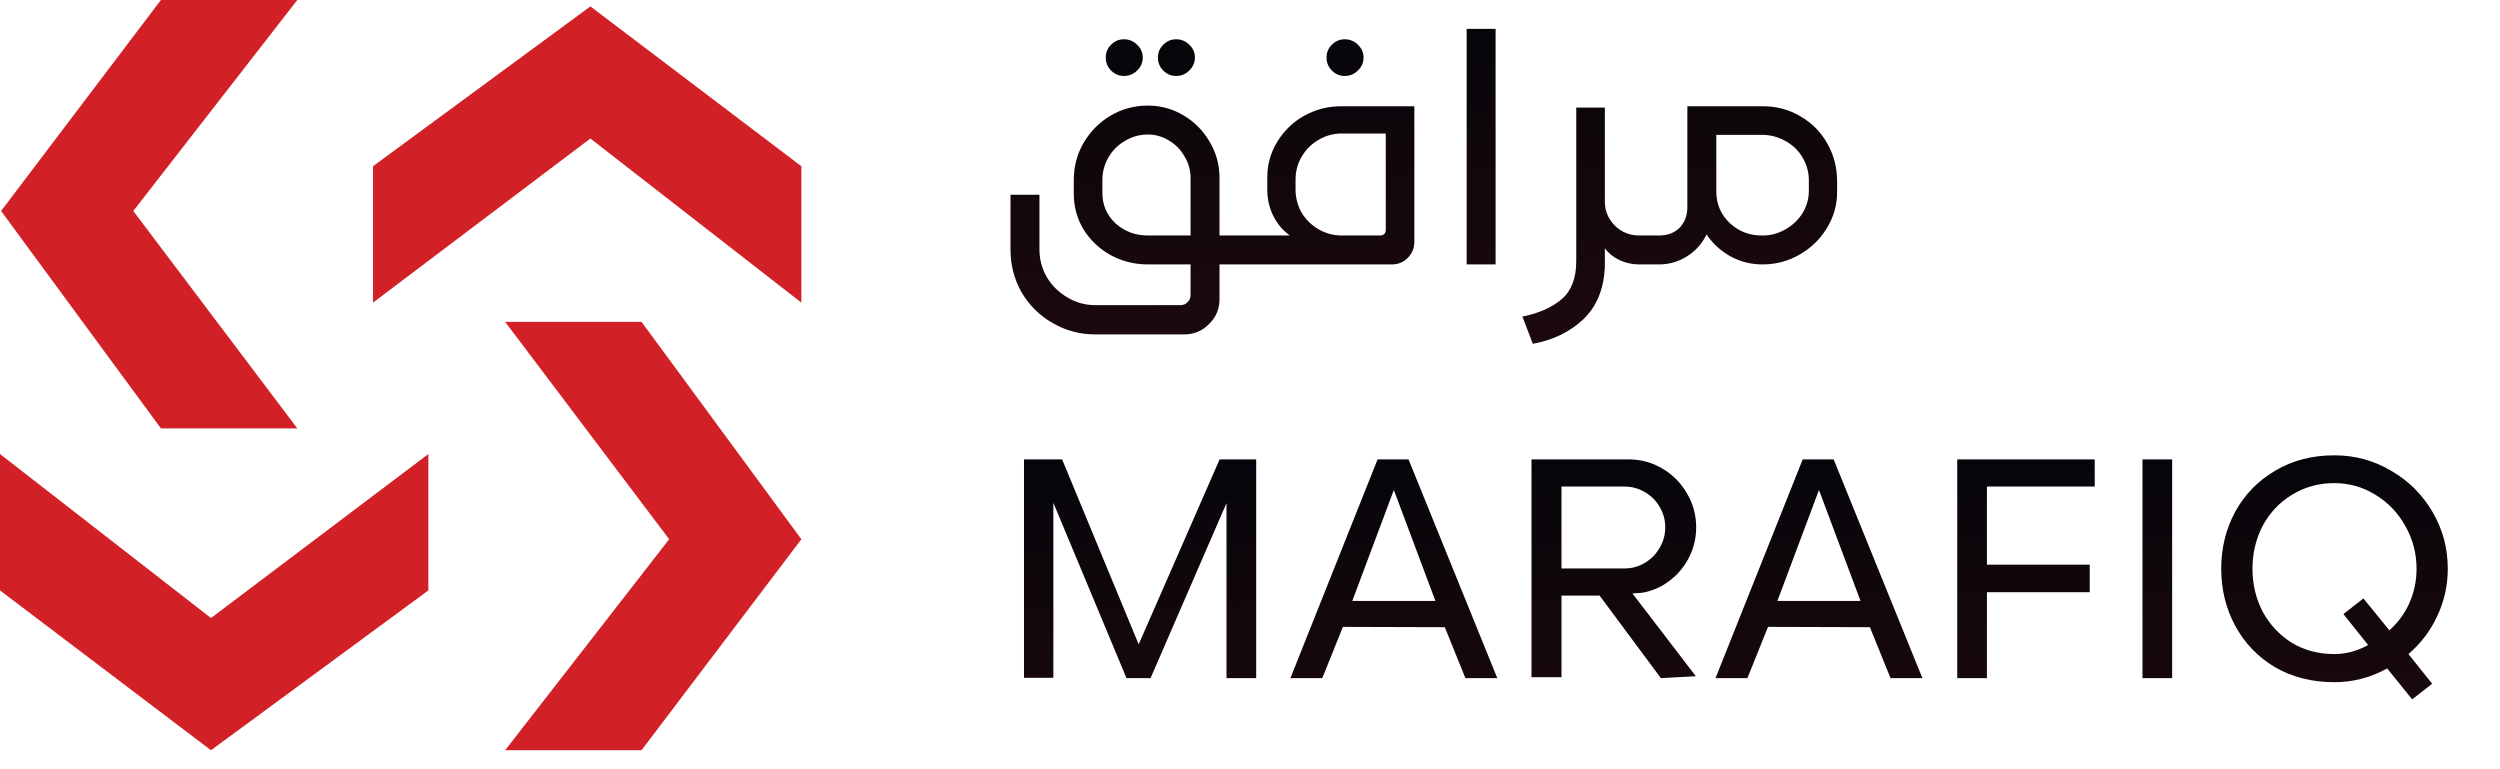 <svg width="104" height="32" viewBox="0 0 104 32" fill="none" xmlns="http://www.w3.org/2000/svg">
<path fill-rule="evenodd" clip-rule="evenodd" d="M0.045 8.777L6.694 17.82H12.368L5.545 8.777L12.368 0H6.694L0.045 8.777ZM24.56 0.266L15.517 6.915V12.589L24.56 5.762L33.337 12.589V6.915L24.56 0.266ZM26.688 13.389L33.337 22.432L26.688 31.209H21.014L27.837 22.432L21.014 13.389H26.688ZM8.777 31.21L17.82 24.561V18.887L8.777 25.71L0 18.887V24.561L8.777 31.21Z" fill="#D12127"/>
<path d="M46.755 1.634C46.97 1.634 47.152 1.709 47.301 1.858C47.46 2.007 47.539 2.185 47.539 2.39C47.539 2.605 47.46 2.787 47.301 2.936C47.152 3.085 46.97 3.16 46.755 3.16C46.55 3.16 46.373 3.085 46.223 2.936C46.074 2.787 45.999 2.605 45.999 2.39C45.999 2.185 46.074 2.007 46.223 1.858C46.373 1.709 46.55 1.634 46.755 1.634ZM48.925 1.634C49.14 1.634 49.322 1.709 49.471 1.858C49.63 2.007 49.709 2.185 49.709 2.39C49.709 2.605 49.63 2.787 49.471 2.936C49.322 3.085 49.14 3.16 48.925 3.16C48.72 3.16 48.543 3.085 48.393 2.936C48.244 2.787 48.169 2.605 48.169 2.39C48.169 2.185 48.244 2.007 48.393 1.858C48.543 1.709 48.72 1.634 48.925 1.634ZM50.731 11V12.442C50.731 12.853 50.587 13.198 50.297 13.478C50.017 13.767 49.672 13.912 49.261 13.912H45.565C44.921 13.912 44.329 13.753 43.787 13.436C43.246 13.128 42.817 12.703 42.499 12.162C42.191 11.621 42.037 11.028 42.037 10.384V8.102H43.241V10.37C43.241 10.79 43.344 11.177 43.549 11.532C43.764 11.887 44.049 12.167 44.403 12.372C44.758 12.587 45.145 12.694 45.565 12.694H49.107C49.229 12.694 49.327 12.652 49.401 12.568C49.485 12.493 49.527 12.395 49.527 12.274V11H47.749C47.189 11 46.671 10.869 46.195 10.608C45.729 10.347 45.355 9.992 45.075 9.544C44.805 9.096 44.669 8.601 44.669 8.06V7.5C44.669 6.931 44.805 6.413 45.075 5.946C45.355 5.47 45.729 5.092 46.195 4.812C46.671 4.532 47.189 4.392 47.749 4.392C48.281 4.392 48.776 4.527 49.233 4.798C49.691 5.069 50.055 5.437 50.325 5.904C50.596 6.361 50.731 6.861 50.731 7.402V9.796H51.963V11H50.731ZM49.527 7.402C49.527 7.075 49.443 6.777 49.275 6.506C49.117 6.226 48.902 6.007 48.631 5.848C48.361 5.68 48.067 5.596 47.749 5.596C47.404 5.596 47.087 5.685 46.797 5.862C46.508 6.03 46.279 6.259 46.111 6.548C45.943 6.837 45.859 7.155 45.859 7.5V8.032C45.859 8.527 46.041 8.947 46.405 9.292C46.779 9.628 47.227 9.796 47.749 9.796H49.527V7.402ZM55.94 1.634C56.154 1.634 56.336 1.709 56.486 1.858C56.644 2.007 56.724 2.185 56.724 2.39C56.724 2.605 56.644 2.787 56.486 2.936C56.336 3.085 56.154 3.16 55.94 3.16C55.734 3.16 55.557 3.085 55.407 2.936C55.258 2.787 55.184 2.605 55.184 2.39C55.184 2.185 55.258 2.007 55.407 1.858C55.557 1.709 55.734 1.634 55.94 1.634ZM58.837 10.062C58.837 10.323 58.744 10.547 58.557 10.734C58.38 10.911 58.161 11 57.9 11H51.684V9.796H53.657C53.368 9.591 53.139 9.32 52.971 8.984C52.803 8.648 52.719 8.284 52.719 7.892V7.388C52.719 6.837 52.859 6.338 53.139 5.89C53.419 5.433 53.793 5.073 54.26 4.812C54.736 4.551 55.249 4.42 55.8 4.42H58.837V10.062ZM55.813 5.554C55.468 5.554 55.146 5.643 54.847 5.82C54.558 5.988 54.325 6.221 54.148 6.52C53.98 6.809 53.895 7.127 53.895 7.472V7.934C53.905 8.27 53.993 8.583 54.161 8.872C54.339 9.152 54.572 9.376 54.861 9.544C55.16 9.712 55.477 9.796 55.813 9.796H57.423C57.48 9.796 57.531 9.777 57.578 9.74C57.624 9.693 57.648 9.637 57.648 9.572V5.554H55.813ZM61.013 1.2H62.217V11H61.013V1.2ZM68.666 9.796C68.834 9.796 68.974 9.857 69.086 9.978C69.207 10.09 69.268 10.23 69.268 10.398C69.268 10.566 69.207 10.711 69.086 10.832C68.974 10.944 68.834 11 68.666 11H68.19C67.901 11 67.625 10.939 67.364 10.818C67.112 10.697 66.911 10.533 66.762 10.328V11.126C66.715 12.041 66.417 12.759 65.866 13.282C65.315 13.805 64.615 14.145 63.766 14.304L63.332 13.17C64.023 13.03 64.569 12.787 64.97 12.442C65.371 12.097 65.572 11.569 65.572 10.86V4.476H66.762V8.382C66.762 8.774 66.902 9.11 67.182 9.39C67.462 9.661 67.798 9.796 68.19 9.796H68.666ZM68.108 9.978C68.22 9.857 68.36 9.796 68.528 9.796H69.018C69.373 9.796 69.657 9.689 69.872 9.474C70.087 9.25 70.194 8.965 70.194 8.62V4.42H73.33C73.909 4.42 74.431 4.56 74.898 4.84C75.374 5.111 75.747 5.489 76.018 5.974C76.289 6.45 76.424 6.977 76.424 7.556V7.99C76.424 8.531 76.279 9.035 75.99 9.502C75.71 9.959 75.332 10.323 74.856 10.594C74.389 10.865 73.876 11 73.316 11C72.84 11 72.397 10.888 71.986 10.664C71.575 10.431 71.244 10.127 70.992 9.754C70.815 10.127 70.544 10.431 70.18 10.664C69.825 10.888 69.438 11 69.018 11H68.514C68.355 10.991 68.22 10.93 68.108 10.818C67.987 10.697 67.926 10.557 67.926 10.398C67.926 10.23 67.987 10.09 68.108 9.978ZM71.972 9.292C72.345 9.637 72.798 9.805 73.33 9.796C73.666 9.796 73.979 9.712 74.268 9.544C74.567 9.376 74.805 9.152 74.982 8.872C75.159 8.583 75.248 8.27 75.248 7.934V7.514C75.248 7.159 75.159 6.837 74.982 6.548C74.814 6.259 74.576 6.03 74.268 5.862C73.969 5.694 73.643 5.61 73.288 5.61H71.398V7.99C71.407 8.513 71.599 8.947 71.972 9.292Z" fill="url(#paint0_linear_895_12329)"/>
<path d="M52.257 28.21H51.022V20.93L47.863 28.21H46.862L43.82 20.917V28.197H42.598V19.11H44.184L47.369 26.806L50.736 19.11H52.257V28.21ZM55.865 26.078L55.007 28.21H53.681L57.308 19.11H58.595L62.287 28.21H60.961L60.103 26.091L55.865 26.078ZM57.984 20.384L56.255 24.999H59.713L57.984 20.384ZM64.958 28.171H63.71V19.11H67.74C68.251 19.11 68.719 19.235 69.144 19.487C69.577 19.738 69.92 20.08 70.171 20.514C70.431 20.947 70.561 21.419 70.561 21.931C70.561 22.381 70.461 22.802 70.262 23.192C70.063 23.582 69.79 23.907 69.443 24.167C69.105 24.427 68.724 24.591 68.299 24.661L67.909 24.687L70.548 28.132L69.092 28.21L66.544 24.778H64.958V28.171ZM67.584 23.647C67.887 23.647 68.169 23.569 68.429 23.413C68.689 23.257 68.893 23.049 69.04 22.789C69.196 22.529 69.274 22.243 69.274 21.931C69.274 21.627 69.196 21.346 69.04 21.086C68.893 20.826 68.689 20.622 68.429 20.475C68.169 20.319 67.887 20.241 67.584 20.241H64.958V23.647H67.584ZM73.55 26.078L72.692 28.21H71.366L74.993 19.11H76.28L79.972 28.21H78.646L77.788 26.091L73.55 26.078ZM75.669 20.384L73.94 24.999H77.398L75.669 20.384ZM82.656 23.491H86.933V24.635H82.656V28.21H81.421V19.11H87.141V20.241H82.656V23.491ZM90.362 19.11V28.21H89.127V19.11H90.362ZM101.828 23.66C101.828 24.353 101.681 25.012 101.386 25.636C101.1 26.251 100.701 26.775 100.19 27.209L101.178 28.444L100.346 29.094L99.306 27.807C98.621 28.188 97.889 28.379 97.109 28.379C96.182 28.379 95.358 28.171 94.639 27.755C93.928 27.33 93.378 26.758 92.988 26.039C92.598 25.319 92.403 24.526 92.403 23.66C92.403 22.793 92.598 22 92.988 21.281C93.387 20.561 93.941 19.994 94.652 19.578C95.371 19.153 96.19 18.941 97.109 18.941C97.958 18.941 98.743 19.153 99.462 19.578C100.19 19.994 100.766 20.566 101.191 21.294C101.616 22.013 101.828 22.802 101.828 23.66ZM97.109 27.209C97.594 27.209 98.062 27.083 98.513 26.832L97.486 25.545L98.318 24.895L99.397 26.221C99.752 25.909 100.03 25.532 100.229 25.09C100.428 24.639 100.528 24.162 100.528 23.66C100.528 23.018 100.372 22.425 100.06 21.879C99.757 21.333 99.341 20.899 98.812 20.579C98.292 20.258 97.724 20.098 97.109 20.098C96.459 20.098 95.874 20.258 95.354 20.579C94.834 20.891 94.427 21.32 94.132 21.866C93.846 22.412 93.703 23.01 93.703 23.66C93.703 24.31 93.846 24.908 94.132 25.454C94.427 25.991 94.83 26.42 95.341 26.741C95.861 27.053 96.45 27.209 97.109 27.209Z" fill="url(#paint1_linear_895_12329)"/>
<defs>
<linearGradient id="paint0_linear_895_12329" x1="59.837" y1="0" x2="60.422" y2="25.281" gradientUnits="userSpaceOnUse">
<stop stop-color="#05050B"/>
<stop offset="1" stop-color="#2E0D0E"/>
</linearGradient>
<linearGradient id="paint1_linear_895_12329" x1="72.337" y1="18.21" x2="72.638" y2="41.693" gradientUnits="userSpaceOnUse">
<stop stop-color="#05050B"/>
<stop offset="1" stop-color="#2E0D0E"/>
</linearGradient>
</defs>
</svg>
